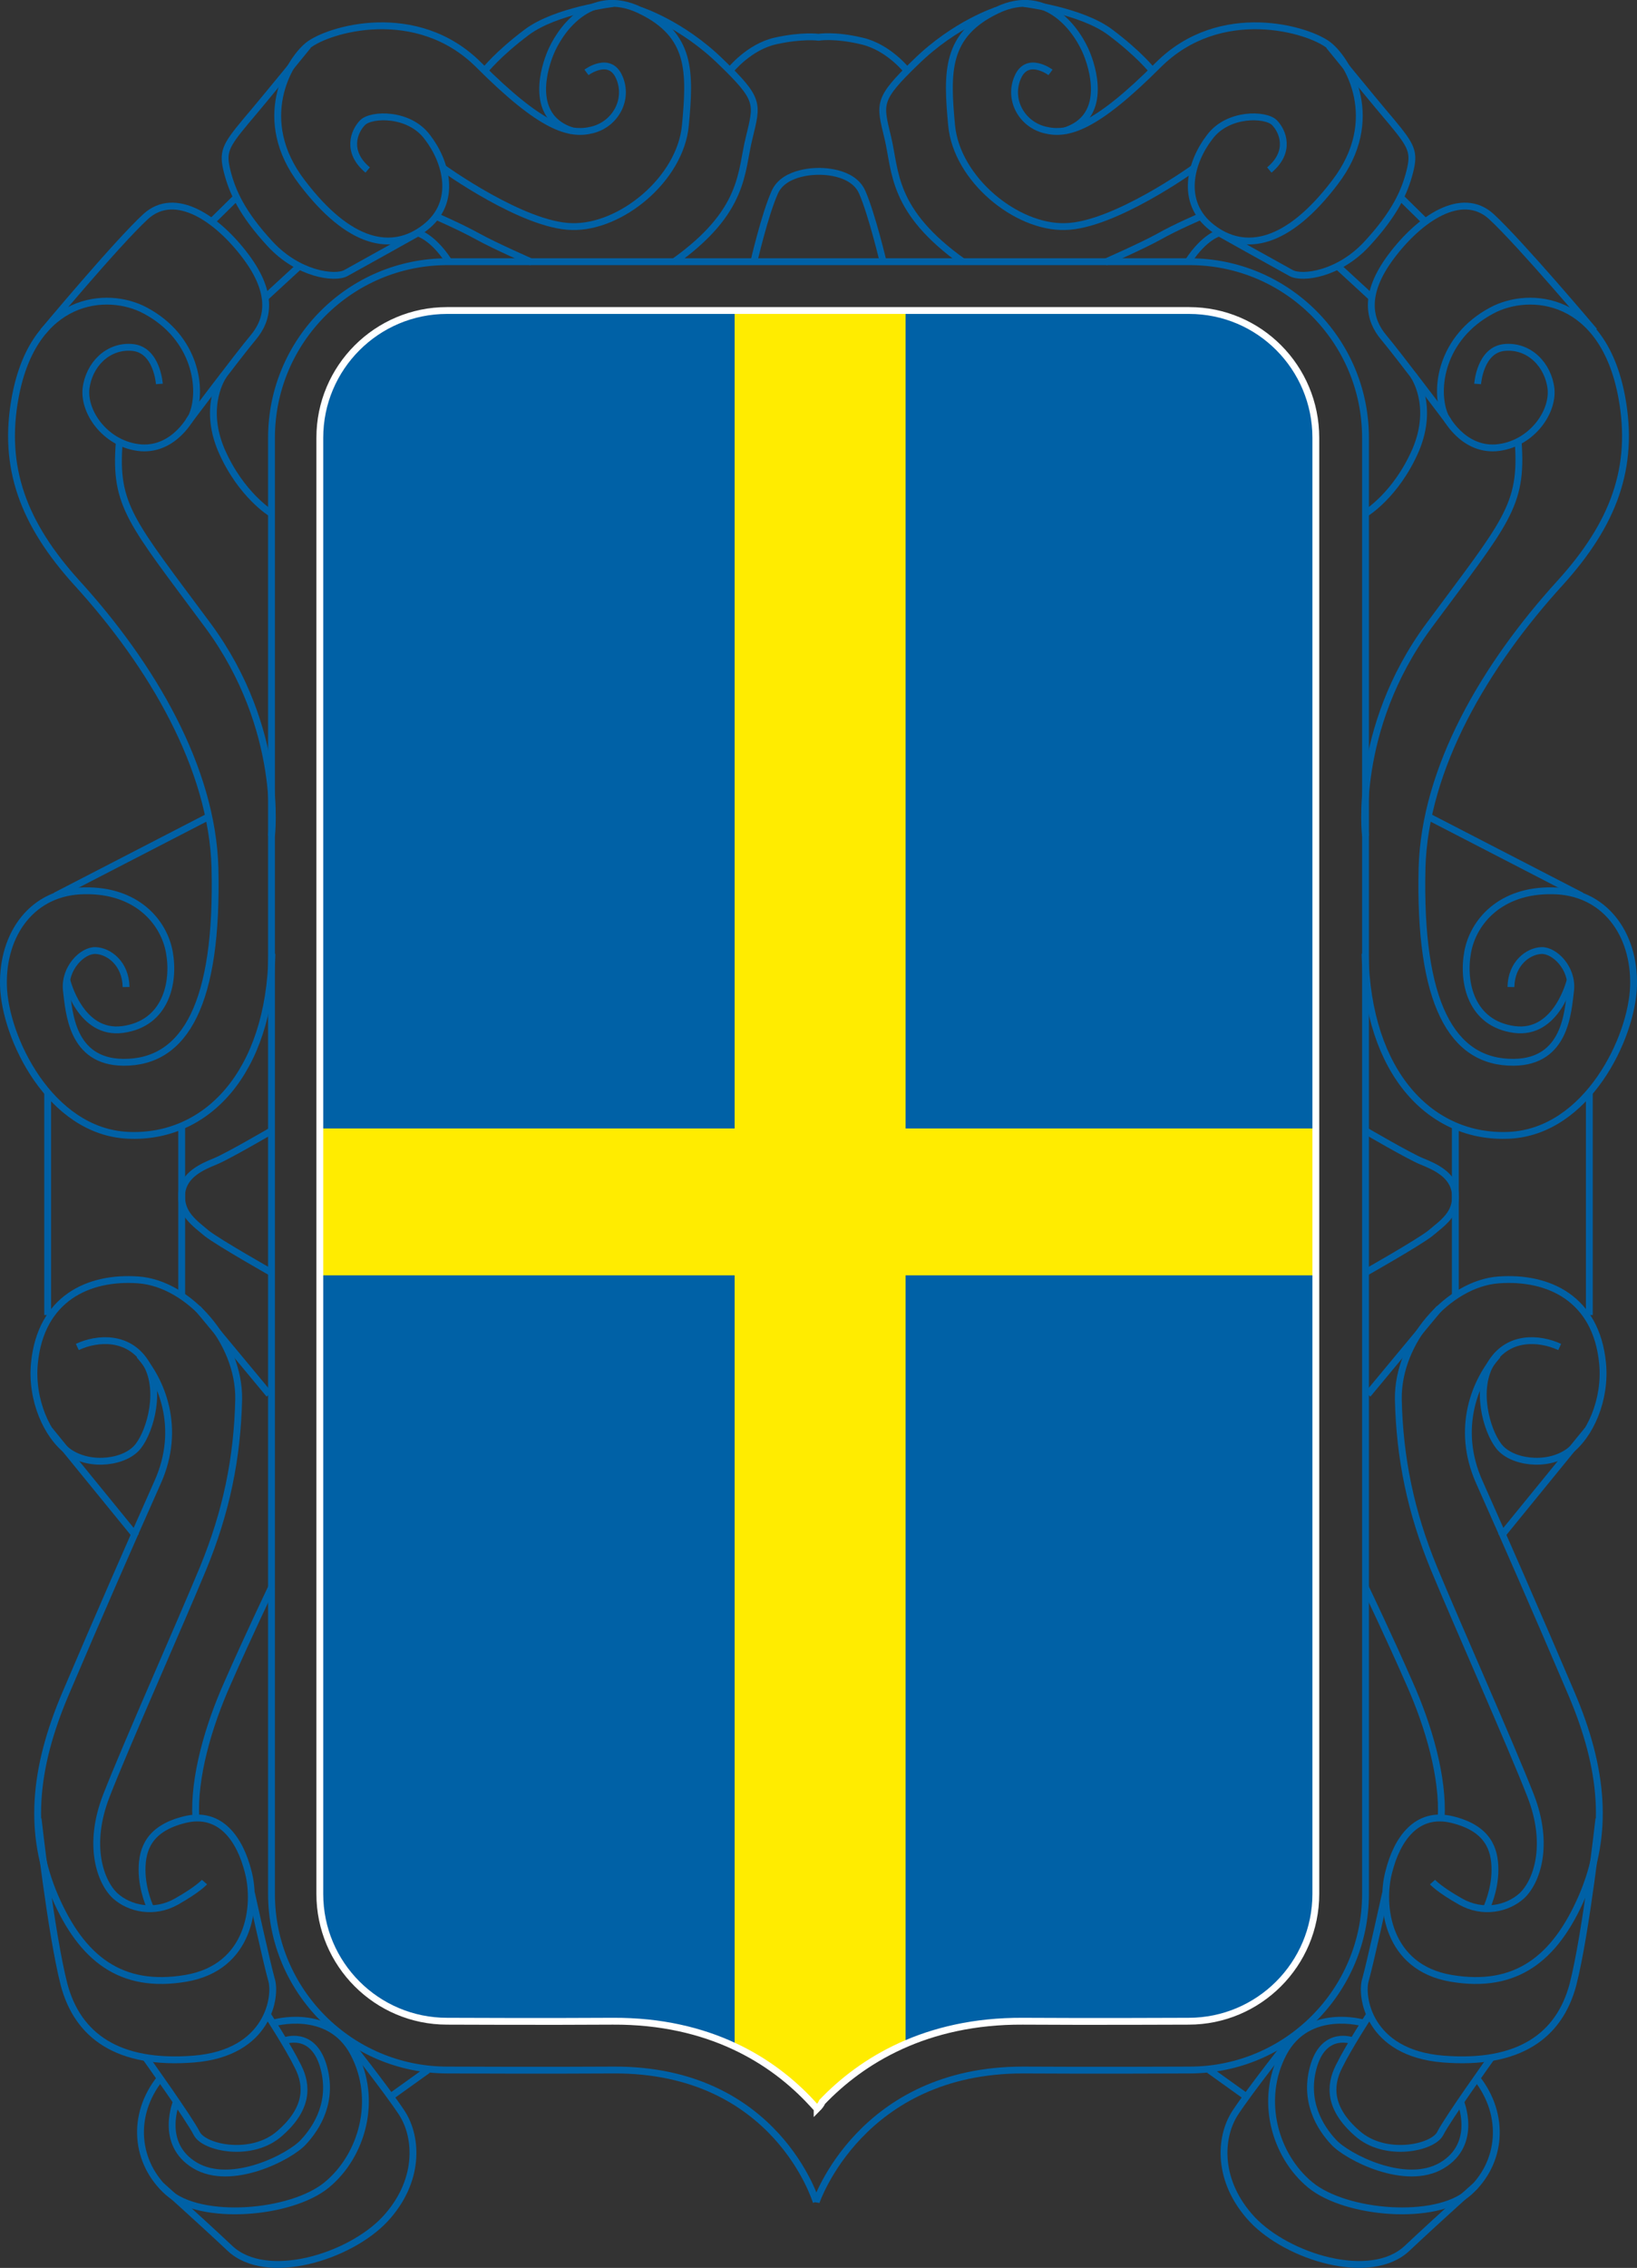 <?xml version="1.0" encoding="UTF-8" standalone="no"?>
<!-- Generator: Adobe Illustrator 21.0.0, SVG Export Plug-In . SVG Version: 6.00 Build 0)  -->

<svg
   xmlns:dc="http://purl.org/dc/elements/1.1/"
   xmlns:cc="http://creativecommons.org/ns#"
   xmlns:rdf="http://www.w3.org/1999/02/22-rdf-syntax-ns#"
   xmlns:svg="http://www.w3.org/2000/svg"
   xmlns="http://www.w3.org/2000/svg"
   xmlns:xlink="http://www.w3.org/1999/xlink"
   xmlns:sodipodi="http://sodipodi.sourceforge.net/DTD/sodipodi-0.dtd"
   xmlns:inkscape="http://www.inkscape.org/namespaces/inkscape"
   version="1.1"
   id="Слой_1"
   x="0px"
   y="0px"
   viewBox="0 0 359.119 497.141"
   xml:space="preserve"
   sodipodi:docname="sweden.svg"
   width="359.119"
   height="497.141"
   inkscape:version="0.92.1 r15371"><rect x="0" y="0" width="359.119" height="497.141" fill="#333333" stroke="none"/><defs
     id="defs163" /><sodipodi:namedview
     pagecolor="#ffffff"
     bordercolor="#666666"
     borderopacity="1"
     objecttolerance="10"
     gridtolerance="10"
     guidetolerance="10"
     inkscape:pageopacity="0"
     inkscape:pageshadow="2"
     inkscape:window-width="716"
     inkscape:window-height="480"
     id="namedview161"
     showgrid="false"
     inkscape:zoom="0.472"
     inkscape:cx="179.55967"
     inkscape:cy="248.574"
     inkscape:window-x="0"
     inkscape:window-y="0"
     inkscape:window-maximized="0"
     inkscape:current-layer="Слой_1" /><style
     type="text/css"
     id="style2">
	.st0{fill:none;stroke:#0061A6;stroke-width:1.5;stroke-miterlimit:3.864;}
	.st1{clip-path:url(#SVGID_2_);fill:#0061A6;}
	.st2{clip-path:url(#SVGID_4_);}
	.st3{clip-path:url(#SVGID_6_);fill:#FFEC00;}
	.st4{fill:none;stroke:#FFFFFF;stroke-width:1.5;stroke-miterlimit:3.864;}
</style><g
     id="g158"
     transform="translate(-70.44,-1.433)"><path
       class="st0"
       d="m 394.6,85.6 c 0,0 0.5,-7.5 5.9,-8 5.4,-0.5 9.6,3.8 10.2,9.1 0.5,5.4 -4.6,12.3 -12.1,12.9 -7.5,0.5 -11.2,-7.1 -11.2,-7.1 -2.4,-5.7 -0.8,-17.1 10.3,-23 8.4,-4.5 24.4,-3 28.5,18.9 2.9,15.5 -1.8,27.9 -13.5,40.8 -16.5,18.1 -29.7,40.6 -30.3,62.5 -0.7,29.4 6.4,42.7 20.1,42.6 11.4,-0.1 11.9,-11 12.5,-15.8 0.5,-4.8 -3.5,-8.8 -6.4,-8.7 -2.9,0.1 -6.6,2.8 -6.7,8"
       id="path4"
       inkscape:connector-curvature="0"
       style="fill:none;stroke:#0061a6;stroke-width:1.5;stroke-miterlimit:3.864" /><path
       class="st0"
       d="m 414.9,216.3 c 0,0 -2.9,12.1 -12.3,10.8 -9.4,-1.3 -11.4,-10.2 -10.2,-16.9 1.2,-6.7 7.2,-13.7 18.6,-13.5 11.4,0.1 18.1,9.4 17.8,20.8 -0.3,11.4 -10.2,32 -27.3,32.8 -17.1,0.8 -31.1,-13.5 -31.6,-39.8"
       id="path6"
       inkscape:connector-curvature="0"
       style="fill:none;stroke:#0061a6;stroke-width:1.5;stroke-miterlimit:3.864" /><line
       class="st0"
       x1="417.4"
       y1="197.8"
       x2="383.5"
       y2="180.3"
       id="line8"
       style="fill:none;stroke:#0061a6;stroke-width:1.5;stroke-miterlimit:3.864" /><path
       class="st0"
       d="m 370,184.7 c 0,0 -2.9,-23.3 13.9,-46.1 16.9,-22.8 20.6,-26.2 19.6,-40.2"
       id="path10"
       inkscape:connector-curvature="0"
       style="fill:none;stroke:#0061a6;stroke-width:1.5;stroke-miterlimit:3.864" /><path
       class="st0"
       d="m 388.2,93.8 c 0,0 -11,-14.6 -14.2,-18.4 -3.2,-3.8 -4.6,-9.4 1.6,-17.7 6.2,-8.3 15.5,-14.7 22,-8.8 6.4,5.9 22.6,25.1 22.6,25.1"
       id="path12"
       inkscape:connector-curvature="0"
       style="fill:none;stroke:#0061a6;stroke-width:1.5;stroke-miterlimit:3.864" /><path
       class="st0"
       d="m 380.5,83.7 c 0,0 4.7,6.5 0.5,16.4 -4.3,9.9 -11,13.9 -11,13.9"
       id="path14"
       inkscape:connector-curvature="0"
       style="fill:none;stroke:#0061a6;stroke-width:1.5;stroke-miterlimit:3.864" /><path
       class="st0"
       d="m 300.9,17.3 c 0,0 -5.1,-3.8 -7.2,1.1 -2.1,4.8 0.8,10.2 5.9,11.5 5.1,1.3 11.2,-0.5 24.9,-14.2 13.7,-13.7 33.2,-7.8 37.5,-4.3 4.3,3.5 11.8,16.3 1.3,30 -10.4,13.7 -19.8,15.5 -27,9.9 -7.2,-5.6 -4.6,-14.5 -0.5,-19.8 4,-5.4 12.3,-5.1 14.2,-3.2 1.9,1.9 3.7,6.4 -1.1,10.4"
       id="path16"
       inkscape:connector-curvature="0"
       style="fill:none;stroke:#0061a6;stroke-width:1.5;stroke-miterlimit:3.864" /><path
       class="st0"
       d="m 332.3,38.3 c 0,0 -17.5,12.6 -28.2,12.8 -10.7,0.3 -23.8,-10.4 -24.9,-22.2 -1.1,-11.8 -1.3,-19.8 9.9,-25.2 11.2,-5.4 17.9,4.8 19.8,9.6 1.9,4.8 3.8,14 -4.8,16.8"
       id="path18"
       inkscape:connector-curvature="0"
       style="fill:none;stroke:#0061a6;stroke-width:1.5;stroke-miterlimit:3.864" /><path
       class="st0"
       d="m 295,2.2 c 0,0 12.6,1.5 19,6.3 6.4,4.8 9.2,8.4 9.2,8.4"
       id="path20"
       inkscape:connector-curvature="0"
       style="fill:none;stroke:#0061a6;stroke-width:1.5;stroke-miterlimit:3.864" /><path
       class="st0"
       d="m 289.1,3.7 c 0,0 -9.1,2.9 -17.7,11.3 -8.6,8.3 -8,9.1 -6.2,16.6 1.8,7.5 0.8,16.1 16.6,27.3"
       id="path22"
       inkscape:connector-curvature="0"
       style="fill:none;stroke:#0061a6;stroke-width:1.5;stroke-miterlimit:3.864" /><path
       class="st0"
       d="m 312.9,58.9 c 0,0 8,-3.5 11.8,-5.6 3.7,-2.1 9.1,-4.4 9.1,-4.4"
       id="path24"
       inkscape:connector-curvature="0"
       style="fill:none;stroke:#0061a6;stroke-width:1.5;stroke-miterlimit:3.864" /><path
       class="st0"
       d="m 337.9,52.5 c 0,0 -3.2,0.8 -6.7,6.1"
       id="path26"
       inkscape:connector-curvature="0"
       style="fill:none;stroke:#0061a6;stroke-width:1.5;stroke-miterlimit:3.864" /><path
       class="st0"
       d="m 337.9,52.5 c 0,0 13.4,7.5 15.8,8.8 2.4,1.3 10.4,0.3 16.6,-6.4 6.2,-6.7 8.3,-11.5 9.4,-15.8 1.1,-4.3 0.5,-5.6 -4,-11 C 371.1,22.7 362,11.5 362,11.5"
       id="path28"
       inkscape:connector-curvature="0"
       style="fill:none;stroke:#0061a6;stroke-width:1.5;stroke-miterlimit:3.864" /><line
       class="st0"
       x1="377.6"
       y1="44.6"
       x2="383.4"
       y2="50.3"
       id="line30"
       style="fill:none;stroke:#0061a6;stroke-width:1.5;stroke-miterlimit:3.864" /><line
       class="st0"
       x1="363.8"
       y1="59.7"
       x2="371.3"
       y2="66.6"
       id="line32"
       style="fill:none;stroke:#0061a6;stroke-width:1.5;stroke-miterlimit:3.864" /><path
       class="st0"
       d="m 412.6,296.7 c -4.6,-2.1 -11.2,-2.4 -14.9,3.3 -3.7,5.8 -1.2,14.9 1.5,18.4 2.7,3.6 10.5,4.7 15.3,1.3 4.8,-3.5 8.3,-11.5 7.5,-19.5 -1.4,-14.1 -11.8,-19 -22.8,-18.2 -11,0.8 -22.2,13.4 -22,26.2 0.3,12.9 2.7,24.6 7.8,37 5.1,12.3 16.9,38.8 21.2,49.8 4.3,11 1.3,19 -1.9,22 -3.2,2.9 -8.6,4 -13.4,1.3 -4.8,-2.7 -6.2,-4.3 -6.2,-4.3"
       id="path34"
       inkscape:connector-curvature="0"
       style="fill:none;stroke:#0061a6;stroke-width:1.5;stroke-miterlimit:3.864" /><path
       class="st0"
       d="m 396.5,419.8 c 0,0 1.9,-3.9 1.9,-8.5 0,-4.6 -1.6,-9.1 -9.4,-11 -7.8,-1.9 -12.1,4.3 -13.9,11.5 -1.9,7.2 -0.5,20.9 13.7,23.3 14.2,2.4 22.8,-4.3 28.7,-17.9 5.9,-13.7 4.8,-27.9 -2.4,-44.7 -7.2,-16.9 -14.7,-34 -20.1,-46.1 -5.4,-12 -0.8,-22.5 4,-27.9"
       id="path36"
       inkscape:connector-curvature="0"
       style="fill:none;stroke:#0061a6;stroke-width:1.5;stroke-miterlimit:3.864" /><line
       class="st0"
       x1="418.7"
       y1="314.9"
       x2="399.7"
       y2="338.2"
       id="line38"
       style="fill:none;stroke:#0061a6;stroke-width:1.5;stroke-miterlimit:3.864" /><line
       class="st0"
       x1="386.2"
       y1="288.2"
       x2="370.5"
       y2="307.1"
       id="line40"
       style="fill:none;stroke:#0061a6;stroke-width:1.5;stroke-miterlimit:3.864" /><path
       class="st0"
       d="m 374.4,416.4 c 0,0 -3.4,15.5 -4.4,19 -1.1,3.5 0.5,16.1 17.1,17.4 16.6,1.3 25.4,-5.1 28.4,-16.3 2.9,-11.3 5.7,-36.4 5.7,-36.4"
       id="path42"
       inkscape:connector-curvature="0"
       style="fill:none;stroke:#0061a6;stroke-width:1.5;stroke-miterlimit:3.864" /><path
       class="st0"
       d="m 397.6,452.5 c 0,0 -9.6,13.4 -11.2,16.6 -1.6,3.2 -12.1,5.4 -18.2,0 -6.2,-5.4 -6.2,-10.4 -4,-14.7 2.1,-4.3 6.8,-11.5 6.8,-11.5"
       id="path44"
       inkscape:connector-curvature="0"
       style="fill:none;stroke:#0061a6;stroke-width:1.5;stroke-miterlimit:3.864" /><path
       class="st0"
       d="m 367.2,448.8 c 0,0 -6.1,-2.4 -8.5,5.3 -2.4,7.8 1.3,13.7 4.3,16.9 2.9,3.2 15.8,9.9 23.8,5.1 8,-4.8 4,-14.1 4,-14.1"
       id="path46"
       inkscape:connector-curvature="0"
       style="fill:none;stroke:#0061a6;stroke-width:1.5;stroke-miterlimit:3.864" /><path
       class="st0"
       d="m 369.6,444.9 c 0,0 -12.2,-3.6 -17.6,6.6 -5.4,10.2 -1.9,22.5 5.9,28.9 7.8,6.4 27.6,8 34.8,1.6 7.2,-6.4 8.1,-16.9 1.7,-25"
       id="path48"
       inkscape:connector-curvature="0"
       style="fill:none;stroke:#0061a6;stroke-width:1.5;stroke-miterlimit:3.864" /><path
       class="st0"
       d="m 353.7,448.2 c 0,0 -8.8,11.1 -12.3,16.4 -3.5,5.4 -4,15 3.7,23.3 7.8,8.3 26,13.9 34,6.4 8,-7.5 15,-13.7 15,-13.7"
       id="path50"
       inkscape:connector-curvature="0"
       style="fill:none;stroke:#0061a6;stroke-width:1.5;stroke-miterlimit:3.864" /><line
       class="st0"
       x1="343.8"
       y1="461"
       x2="335.7"
       y2="455.2"
       id="line52"
       style="fill:none;stroke:#0061a6;stroke-width:1.5;stroke-miterlimit:3.864" /><path
       class="st0"
       d="m 370,349.4 c 0,0 5.4,11.3 9.6,20.9 4.3,9.6 7.5,20.8 7,29.7"
       id="path54"
       inkscape:connector-curvature="0"
       style="fill:none;stroke:#0061a6;stroke-width:1.5;stroke-miterlimit:3.864" /><line
       class="st0"
       x1="389.7"
       y1="248.1"
       x2="389.7"
       y2="285.4"
       id="line56"
       style="fill:none;stroke:#0061a6;stroke-width:1.5;stroke-miterlimit:3.864" /><line
       class="st0"
       x1="419.1"
       y1="240.9"
       x2="419.1"
       y2="289.7"
       id="line58"
       style="fill:none;stroke:#0061a6;stroke-width:1.5;stroke-miterlimit:3.864" /><path
       class="st0"
       d="m 370,249.3 c 0,0 9.6,5.6 12.3,6.7 2.7,1.1 7.1,2.9 7.4,7.2 0.4,4.3 -2.9,6.4 -5.5,8.6 -2.7,2.1 -14.2,8.6 -14.2,8.6"
       id="path60"
       inkscape:connector-curvature="0"
       style="fill:none;stroke:#0061a6;stroke-width:1.5;stroke-miterlimit:3.864" /><g
       id="g70"><defs
         id="defs63"><path
           id="SVGID_1_"
           d="m 249.7,463.7 -1.2,-1.3 c -8.5,-9.2 -22.4,-18 -43.6,-17.9 -14.2,0.1 -36.4,0 -36.4,0 -15.4,0 -27.9,-12.5 -27.9,-27.9 V 97.4 c 0,-15.4 12.5,-27.9 27.9,-27.9 h 80.9 81.9 c 15.4,0 27.8,12.5 27.8,27.9 v 319.2 c 0,15.4 -12.5,27.9 -27.9,27.9 0,0 -22.2,0.1 -36.4,0 -21.2,-0.1 -35.3,8.6 -44,17.7 -0.2,0.5 -0.6,1 -1.1,1.5 z"
           inkscape:connector-curvature="0" /></defs><clipPath
         id="SVGID_2_"><use
           xlink:href="#SVGID_1_"
           style="overflow:visible"
           id="use65"
           x="0"
           y="0"
           width="100%"
           height="100%" /></clipPath><rect
         x="124.6"
         y="53.8"
         class="st1"
         width="259.8"
         height="409.2"
         clip-path="url(#SVGID_2_)"
         id="rect68"
         style="fill:#0061a6" /></g><g
       id="g90"><defs
         id="defs73"><path
           id="SVGID_3_"
           d="m 249.7,463.7 -1.2,-1.3 c -8.5,-9.2 -22.4,-18 -43.6,-17.9 -14.2,0.1 -36.4,0 -36.4,0 -15.4,0 -27.9,-12.5 -27.9,-27.9 V 97.4 c 0,-15.4 12.5,-27.9 27.9,-27.9 h 80.9 81.9 c 15.4,0 27.8,12.5 27.8,27.9 v 319.2 c 0,15.4 -12.5,27.9 -27.9,27.9 0,0 -22.2,0.1 -36.4,0 -21.2,-0.1 -35.3,8.6 -44,17.7 -0.2,0.5 -0.6,1 -1.1,1.5 z"
           inkscape:connector-curvature="0" /></defs><clipPath
         id="SVGID_4_"><use
           xlink:href="#SVGID_3_"
           style="overflow:visible"
           id="use75"
           x="0"
           y="0"
           width="100%"
           height="100%" /></clipPath><g
         class="st2"
         clip-path="url(#SVGID_4_)"
         id="g88"><defs
           id="defs79"><rect
             id="SVGID_5_"
             x="124.6"
             y="53.8"
             width="259.8"
             height="409.2" /></defs><clipPath
           id="SVGID_6_"><use
             xlink:href="#SVGID_5_"
             style="overflow:visible"
             id="use81"
             x="0"
             y="0"
             width="100%"
             height="100%" /></clipPath><rect
           x="120.5"
           y="248.8"
           class="st3"
           width="259.7"
           height="32.2"
           clip-path="url(#SVGID_6_)"
           id="rect84"
           style="fill:#ffec00" /><rect
           x="231.6"
           y="48.2"
           class="st3"
           width="37.5"
           height="433.4"
           clip-path="url(#SVGID_6_)"
           id="rect86"
           style="fill:#ffec00" /></g></g><path
       class="st4"
       d="m 249.7,463.7 -1.2,-1.3 c -8.5,-9.2 -22.4,-18 -43.6,-17.9 -14.2,0.1 -36.4,0 -36.4,0 -15.4,0 -27.9,-12.5 -27.9,-27.9 V 97.4 c 0,-15.4 12.5,-27.9 27.9,-27.9 h 162.8 c 15.4,0 27.8,12.5 27.8,27.9 v 319.2 c 0,15.4 -12.5,27.9 -27.9,27.9 0,0 -22.2,0.1 -36.4,0 -21.2,-0.1 -35.3,8.6 -44,17.7 -0.2,0.5 -0.6,1 -1.1,1.5 z"
       id="path92"
       inkscape:connector-curvature="0"
       style="fill:none;stroke:#ffffff;stroke-width:1.5;stroke-miterlimit:3.864" /><path
       class="st0"
       d="m 105.4,85.6 c 0,0 -0.5,-7.5 -5.9,-8 -5.4,-0.5 -9.6,3.8 -10.2,9.1 -0.5,5.4 4.6,12.3 12.1,12.9 7.5,0.5 11.2,-7.1 11.2,-7.1 2.4,-5.7 0.8,-17.1 -10.3,-23 -8.4,-4.5 -24.4,-3 -28.5,18.9 -2.9,15.5 1.8,27.9 13.5,40.8 16.5,18.1 29.7,40.6 30.3,62.5 0.7,29.4 -6.4,42.7 -20.1,42.6 -11.4,-0.1 -11.9,-11 -12.5,-15.8 -0.5,-4.8 3.5,-8.8 6.4,-8.7 2.9,0.1 6.6,2.8 6.7,8"
       id="path94"
       inkscape:connector-curvature="0"
       style="fill:none;stroke:#0061a6;stroke-width:1.5;stroke-miterlimit:3.864" /><path
       class="st0"
       d="m 85.1,216.3 c 0,0 2.9,12.1 12.3,10.8 9.4,-1.3 11.4,-10.2 10.2,-16.9 -1.2,-6.7 -7.2,-13.7 -18.6,-13.5 -11.4,0.1 -18.1,9.4 -17.8,20.8 0.3,11.4 10.2,32 27.3,32.8 17.1,0.8 31.1,-13.5 31.6,-39.8"
       id="path96"
       inkscape:connector-curvature="0"
       style="fill:none;stroke:#0061a6;stroke-width:1.5;stroke-miterlimit:3.864" /><line
       class="st0"
       x1="82.6"
       y1="197.8"
       x2="116.5"
       y2="180.3"
       id="line98"
       style="fill:none;stroke:#0061a6;stroke-width:1.5;stroke-miterlimit:3.864" /><path
       class="st0"
       d="m 130,184.7 c 0,0 2.9,-23.3 -13.9,-46.1 C 99.2,115.8 95.5,112.4 96.6,98.4"
       id="path100"
       inkscape:connector-curvature="0"
       style="fill:none;stroke:#0061a6;stroke-width:1.5;stroke-miterlimit:3.864" /><path
       class="st0"
       d="m 111.8,93.8 c 0,0 11,-14.6 14.2,-18.4 3.2,-3.8 4.6,-9.4 -1.6,-17.7 C 118.2,49.4 108.9,43 102.4,48.9 96,54.8 79.9,74.1 79.9,74.1"
       id="path102"
       inkscape:connector-curvature="0"
       style="fill:none;stroke:#0061a6;stroke-width:1.5;stroke-miterlimit:3.864" /><path
       class="st0"
       d="m 119.5,83.7 c 0,0 -4.7,6.5 -0.5,16.4 4.3,9.9 11,13.9 11,13.9"
       id="path104"
       inkscape:connector-curvature="0"
       style="fill:none;stroke:#0061a6;stroke-width:1.5;stroke-miterlimit:3.864" /><path
       class="st0"
       d="m 199.1,17.3 c 0,0 5.1,-3.8 7.2,1.1 2.1,4.8 -0.8,10.2 -5.9,11.5 -5.1,1.3 -11.2,-0.5 -24.9,-14.2 C 161.8,2 142.3,7.9 138,11.4 c -4.3,3.5 -11.8,16.3 -1.3,30 10.4,13.7 19.8,15.5 27,9.9 7.2,-5.6 4.6,-14.5 0.5,-19.8 -4,-5.4 -12.3,-5.1 -14.2,-3.2 -1.9,1.9 -3.7,6.4 1.1,10.4"
       id="path106"
       inkscape:connector-curvature="0"
       style="fill:none;stroke:#0061a6;stroke-width:1.5;stroke-miterlimit:3.864" /><path
       class="st0"
       d="m 167.7,38.3 c 0,0 17.5,12.6 28.2,12.8 10.7,0.3 23.8,-10.4 24.9,-22.2 1.1,-11.8 1.3,-19.8 -9.9,-25.2 -11.2,-5.4 -17.9,4.8 -19.8,9.6 -1.9,4.8 -3.8,14 4.8,16.8"
       id="path108"
       inkscape:connector-curvature="0"
       style="fill:none;stroke:#0061a6;stroke-width:1.5;stroke-miterlimit:3.864" /><path
       class="st0"
       d="m 205,2.2 c 0,0 -12.6,1.5 -19,6.3 -6.4,4.8 -9.2,8.4 -9.2,8.4"
       id="path110"
       inkscape:connector-curvature="0"
       style="fill:none;stroke:#0061a6;stroke-width:1.5;stroke-miterlimit:3.864" /><path
       class="st0"
       d="m 210.9,3.7 c 0,0 9.1,2.9 17.7,11.3 8.6,8.3 8,9.1 6.2,16.6 -1.9,7.5 -0.8,16.1 -16.6,27.3"
       id="path112"
       inkscape:connector-curvature="0"
       style="fill:none;stroke:#0061a6;stroke-width:1.5;stroke-miterlimit:3.864" /><path
       class="st0"
       d="m 187.1,58.9 c 0,0 -8,-3.5 -11.8,-5.6 -3.8,-2.1 -9.1,-4.4 -9.1,-4.4"
       id="path114"
       inkscape:connector-curvature="0"
       style="fill:none;stroke:#0061a6;stroke-width:1.5;stroke-miterlimit:3.864" /><path
       class="st0"
       d="m 162.1,52.5 c 0,0 3.2,0.8 6.7,6.1"
       id="path116"
       inkscape:connector-curvature="0"
       style="fill:none;stroke:#0061a6;stroke-width:1.5;stroke-miterlimit:3.864" /><path
       class="st0"
       d="m 162.1,52.5 c 0,0 -13.4,7.5 -15.8,8.8 -2.4,1.3 -10.4,0.3 -16.6,-6.4 -6.2,-6.7 -8.3,-11.5 -9.4,-15.8 -1.1,-4.3 -0.5,-5.6 4,-11 4.6,-5.4 13.7,-16.6 13.7,-16.6"
       id="path118"
       inkscape:connector-curvature="0"
       style="fill:none;stroke:#0061a6;stroke-width:1.5;stroke-miterlimit:3.864" /><line
       class="st0"
       x1="122.4"
       y1="44.6"
       x2="116.6"
       y2="50.3"
       id="line120"
       style="fill:none;stroke:#0061a6;stroke-width:1.5;stroke-miterlimit:3.864" /><line
       class="st0"
       x1="136.2"
       y1="59.7"
       x2="128.7"
       y2="66.6"
       id="line122"
       style="fill:none;stroke:#0061a6;stroke-width:1.5;stroke-miterlimit:3.864" /><path
       class="st0"
       d="m 87.4,296.7 c 4.5,-2.1 11.2,-2.4 14.9,3.3 3.7,5.8 1.2,14.9 -1.5,18.4 -2.7,3.6 -10.5,4.7 -15.3,1.3 -4.8,-3.5 -8.3,-11.5 -7.5,-19.5 1.4,-14.1 11.8,-19 22.8,-18.2 11,0.8 22.2,13.4 22,26.2 -0.3,12.9 -2.7,24.6 -7.8,37 -5.1,12.3 -16.9,38.8 -21.2,49.8 -4.3,11 -1.3,19 1.9,22 3.2,2.9 8.6,4 13.4,1.3 4.8,-2.7 6.2,-4.3 6.2,-4.3"
       id="path124"
       inkscape:connector-curvature="0"
       style="fill:none;stroke:#0061a6;stroke-width:1.5;stroke-miterlimit:3.864" /><path
       class="st0"
       d="m 103.5,419.8 c 0,0 -1.9,-3.9 -1.9,-8.5 0,-4.6 1.6,-9.1 9.4,-11 7.8,-1.9 12.1,4.3 13.9,11.5 1.9,7.2 0.5,20.9 -13.7,23.3 -14.2,2.4 -22.8,-4.3 -28.7,-17.9 -5.9,-13.7 -4.8,-27.9 2.4,-44.7 7.2,-16.9 14.7,-34 20.1,-46.1 5.4,-12 0.8,-22.5 -4,-27.9"
       id="path126"
       inkscape:connector-curvature="0"
       style="fill:none;stroke:#0061a6;stroke-width:1.5;stroke-miterlimit:3.864" /><line
       class="st0"
       x1="81.3"
       y1="314.9"
       x2="100.3"
       y2="338.2"
       id="line128"
       style="fill:none;stroke:#0061a6;stroke-width:1.5;stroke-miterlimit:3.864" /><line
       class="st0"
       x1="113.8"
       y1="288.2"
       x2="129.5"
       y2="307.1"
       id="line130"
       style="fill:none;stroke:#0061a6;stroke-width:1.5;stroke-miterlimit:3.864" /><path
       class="st0"
       d="m 125.6,416.4 c 0,0 3.4,15.5 4.4,19 1.1,3.5 -0.5,16.1 -17.1,17.4 -16.6,1.3 -25.4,-5.1 -28.4,-16.3 -2.9,-11.3 -5.7,-36.4 -5.7,-36.4"
       id="path132"
       inkscape:connector-curvature="0"
       style="fill:none;stroke:#0061a6;stroke-width:1.5;stroke-miterlimit:3.864" /><path
       class="st0"
       d="m 102.4,452.5 c 0,0 9.6,13.4 11.2,16.6 1.6,3.2 12.1,5.4 18.2,0 6.2,-5.4 6.2,-10.4 4,-14.7 -2.1,-4.3 -6.8,-11.5 -6.8,-11.5"
       id="path134"
       inkscape:connector-curvature="0"
       style="fill:none;stroke:#0061a6;stroke-width:1.5;stroke-miterlimit:3.864" /><path
       class="st0"
       d="m 132.8,448.8 c 0,0 6.1,-2.4 8.5,5.3 2.4,7.8 -1.3,13.7 -4.3,16.9 -2.9,3.2 -15.8,9.9 -23.8,5.1 -8,-4.8 -4,-14.1 -4,-14.1"
       id="path136"
       inkscape:connector-curvature="0"
       style="fill:none;stroke:#0061a6;stroke-width:1.5;stroke-miterlimit:3.864" /><path
       class="st0"
       d="m 130.4,444.9 c 0,0 12.2,-3.6 17.6,6.6 5.4,10.2 1.9,22.5 -5.9,28.9 -7.8,6.4 -27.6,8 -34.8,1.6 -7.2,-6.4 -8.2,-16.9 -1.7,-25"
       id="path138"
       inkscape:connector-curvature="0"
       style="fill:none;stroke:#0061a6;stroke-width:1.5;stroke-miterlimit:3.864" /><path
       class="st0"
       d="m 146.3,448.2 c 0,0 8.8,11.1 12.3,16.4 3.5,5.4 4,15 -3.7,23.3 -7.8,8.3 -26,13.9 -34,6.4 -8,-7.5 -15,-13.7 -15,-13.7"
       id="path140"
       inkscape:connector-curvature="0"
       style="fill:none;stroke:#0061a6;stroke-width:1.5;stroke-miterlimit:3.864" /><line
       class="st0"
       x1="156.2"
       y1="461"
       x2="164.3"
       y2="455.2"
       id="line142"
       style="fill:none;stroke:#0061a6;stroke-width:1.5;stroke-miterlimit:3.864" /><path
       class="st0"
       d="m 130,349.4 c 0,0 -5.4,11.3 -9.6,20.9 -4.3,9.6 -7.5,20.8 -7,29.7"
       id="path144"
       inkscape:connector-curvature="0"
       style="fill:none;stroke:#0061a6;stroke-width:1.5;stroke-miterlimit:3.864" /><line
       class="st0"
       x1="110.3"
       y1="248.1"
       x2="110.3"
       y2="285.4"
       id="line146"
       style="fill:none;stroke:#0061a6;stroke-width:1.5;stroke-miterlimit:3.864" /><line
       class="st0"
       x1="80.9"
       y1="240.9"
       x2="80.9"
       y2="289.7"
       id="line148"
       style="fill:none;stroke:#0061a6;stroke-width:1.5;stroke-miterlimit:3.864" /><path
       class="st0"
       d="m 130,249.3 c 0,0 -9.6,5.6 -12.3,6.7 -2.7,1.1 -7.1,2.9 -7.4,7.2 -0.3,4.3 2.9,6.4 5.5,8.6 2.7,2.1 14.2,8.6 14.2,8.6"
       id="path150"
       inkscape:connector-curvature="0"
       style="fill:none;stroke:#0061a6;stroke-width:1.5;stroke-miterlimit:3.864" /><path
       class="st0"
       d="m 249.5,484.1 c 0,0 -8.7,-29.1 -44.5,-28.9 -14.2,0.1 -36.4,0 -36.4,0 -21.3,0 -38.6,-17.3 -38.6,-38.6 V 97.4 c 0,-21.3 17.3,-38.6 38.6,-38.6 h 162.8 c 21.3,0 38.6,17.3 38.6,38.6 v 319.2 c 0,21.3 -17.3,38.6 -38.6,38.6 0,0 -22.2,0.1 -36.4,0 -35.7,-0.1 -45.5,28.9 -45.5,28.9 z"
       id="path152"
       inkscape:connector-curvature="0"
       style="fill:none;stroke:#0061a6;stroke-width:1.5;stroke-miterlimit:3.864" /><path
       class="st0"
       d="m 235.8,58.9 c 0,0 2.4,-10.4 4.6,-15.3 2.1,-4.8 9.6,-4.6 9.6,-4.6 0,0 7.5,-0.3 9.6,4.6 2.1,4.8 4.6,15.3 4.6,15.3"
       id="path154"
       inkscape:connector-curvature="0"
       style="fill:none;stroke:#0061a6;stroke-width:1.5;stroke-miterlimit:3.864" /><path
       class="st0"
       d="m 269.4,16.9 c 0,0 -4.1,-5.2 -10,-6.5 C 253.5,9 250,9.6 250,9.6 c 0,0 -3.5,-0.5 -9.4,0.8 -5.9,1.3 -10,6.5 -10,6.5"
       id="path156"
       inkscape:connector-curvature="0"
       style="fill:none;stroke:#0061a6;stroke-width:1.5;stroke-miterlimit:3.864" /></g></svg>